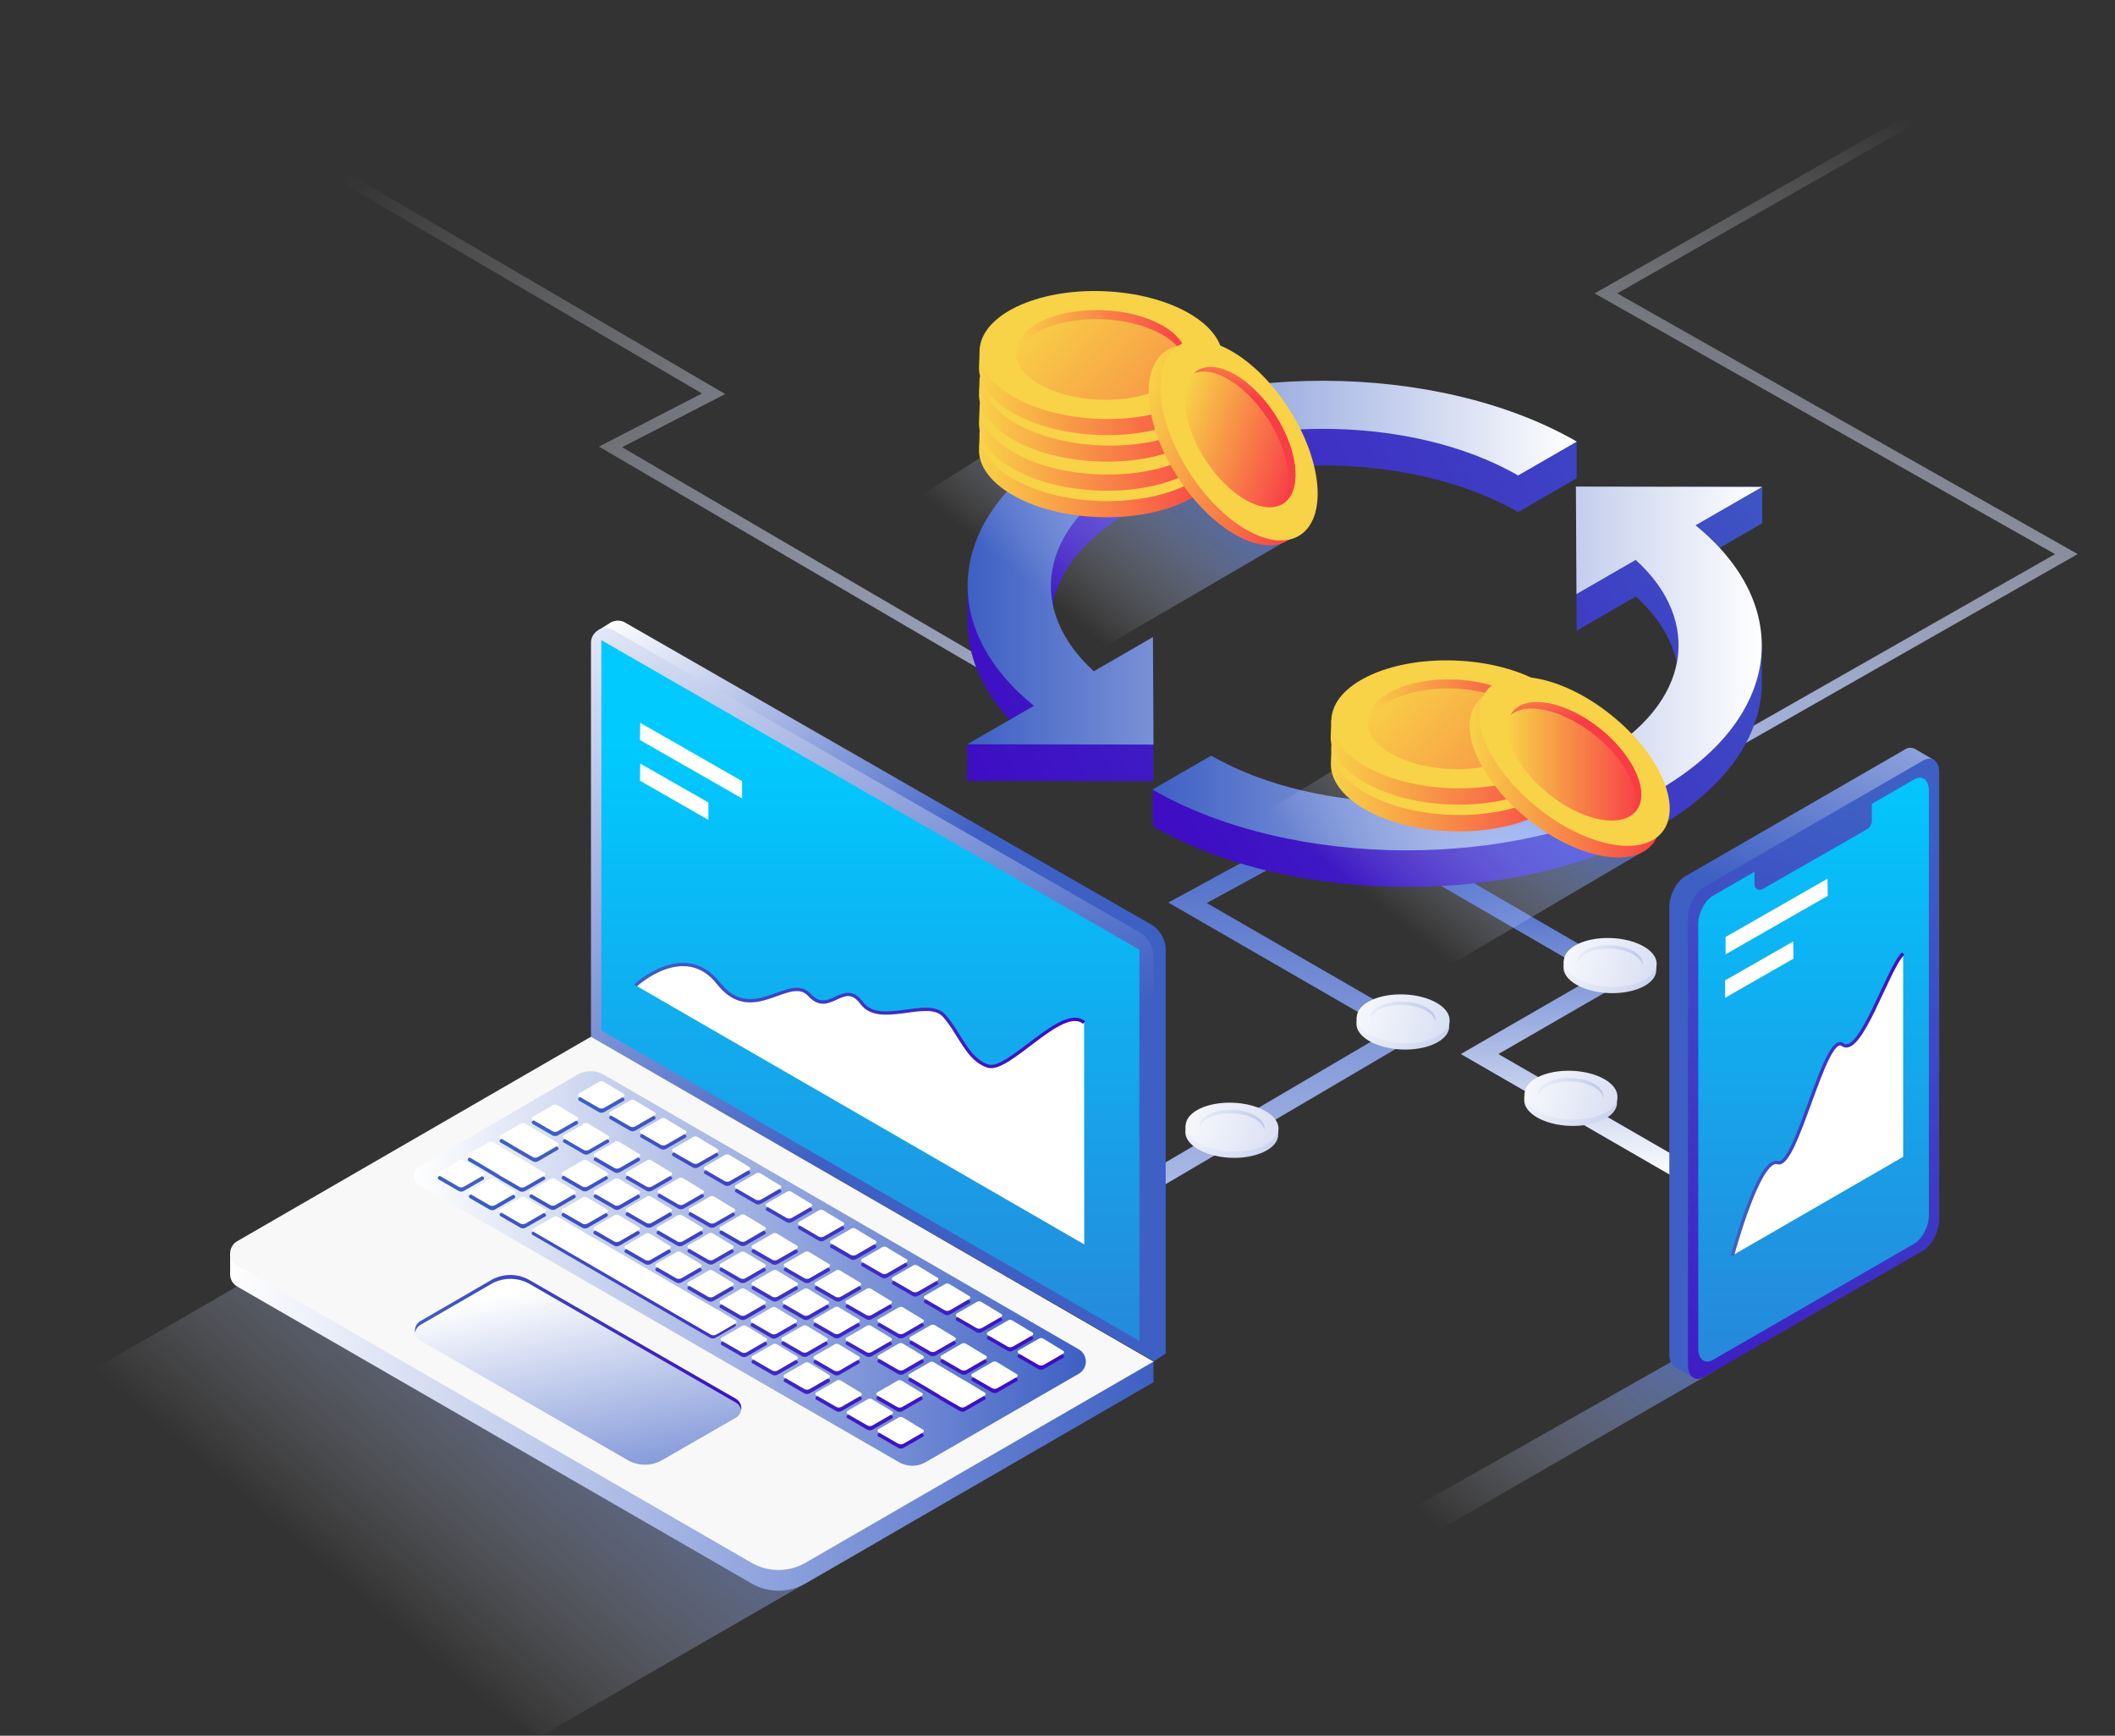 <svg xmlns="http://www.w3.org/2000/svg" xmlns:xlink="http://www.w3.org/1999/xlink" viewBox="0 0 638.07 523.64"><rect x="0" y="0" width="638.07" height="523.64" fill="#333333" stroke="none"/><defs><style>.cls-1{fill:url(#linear-gradient);}.cls-2{fill:url(#linear-gradient-2);}.cls-3{fill:url(#linear-gradient-3);}.cls-4{fill:url(#linear-gradient-4);}.cls-5{fill:url(#linear-gradient-5);}.cls-6{fill:url(#linear-gradient-6);}.cls-7{fill:url(#linear-gradient-7);}.cls-8{fill:url(#linear-gradient-8);}.cls-9{fill:url(#linear-gradient-9);}.cls-10{fill:url(#linear-gradient-10);}.cls-11{fill:url(#linear-gradient-11);}.cls-12{fill:url(#linear-gradient-12);}.cls-13{fill:url(#linear-gradient-13);}.cls-14{fill:#f8f8f9;}.cls-15{fill:url(#linear-gradient-14);}.cls-16{fill:url(#linear-gradient-15);}.cls-17{fill:url(#linear-gradient-16);}.cls-18{fill:url(#linear-gradient-17);}.cls-19{fill:url(#linear-gradient-18);}.cls-20{fill:url(#linear-gradient-19);}.cls-21{fill:url(#linear-gradient-20);}.cls-22{fill:url(#linear-gradient-21);}.cls-23{fill:url(#linear-gradient-22);}.cls-24{fill:url(#linear-gradient-23);}.cls-25{fill:url(#linear-gradient-24);}.cls-26{fill:url(#linear-gradient-25);}.cls-27{fill:url(#linear-gradient-26);}.cls-28{fill:url(#linear-gradient-27);}.cls-29{fill:url(#linear-gradient-28);}.cls-30{fill:url(#linear-gradient-29);}.cls-31{fill:url(#linear-gradient-30);}.cls-32{fill:url(#linear-gradient-31);}.cls-33{fill:url(#linear-gradient-32);}.cls-34{fill:url(#linear-gradient-33);}.cls-35{fill:url(#linear-gradient-34);}.cls-36{fill:url(#linear-gradient-35);}.cls-37{fill:url(#linear-gradient-36);}.cls-38{fill:url(#linear-gradient-37);}.cls-39{fill:url(#linear-gradient-38);}.cls-40{fill:url(#linear-gradient-39);}.cls-41{fill:url(#linear-gradient-40);}.cls-42{fill:url(#linear-gradient-41);}.cls-43{fill:url(#linear-gradient-42);}.cls-44{fill:url(#linear-gradient-43);}.cls-45{fill:url(#linear-gradient-44);}.cls-46{fill:url(#linear-gradient-45);}.cls-47{fill:url(#linear-gradient-46);}.cls-48{fill:url(#linear-gradient-47);}.cls-49{fill:url(#linear-gradient-48);}.cls-50{fill:url(#linear-gradient-49);}.cls-51{fill:url(#linear-gradient-50);}.cls-52{fill:url(#linear-gradient-51);}.cls-53{fill:url(#linear-gradient-52);}.cls-54{fill:url(#linear-gradient-53);}.cls-55{fill:url(#linear-gradient-54);}.cls-56{fill:url(#linear-gradient-55);}.cls-57{fill:url(#linear-gradient-56);}.cls-58{fill:url(#linear-gradient-57);}.cls-59{fill:url(#linear-gradient-58);}.cls-60{fill:url(#linear-gradient-59);}.cls-61{fill:url(#linear-gradient-60);}.cls-62{fill:url(#linear-gradient-61);}.cls-63{fill:url(#linear-gradient-62);}.cls-64{fill:url(#linear-gradient-63);}.cls-65{fill:url(#linear-gradient-64);}.cls-66{fill:url(#linear-gradient-65);}.cls-67{fill:url(#linear-gradient-66);}.cls-68{fill:url(#linear-gradient-67);}.cls-69{fill:url(#linear-gradient-68);}.cls-70{fill:url(#linear-gradient-69);}.cls-71{fill:url(#linear-gradient-70);}.cls-72{fill:url(#linear-gradient-71);}.cls-73{fill:url(#linear-gradient-72);}.cls-74{fill:url(#linear-gradient-73);}.cls-75{fill:url(#linear-gradient-74);}.cls-76{fill:url(#linear-gradient-75);}.cls-77{fill:url(#linear-gradient-76);}.cls-78{fill:url(#linear-gradient-77);}.cls-79{fill:url(#linear-gradient-78);}.cls-80{fill:url(#linear-gradient-79);}.cls-81{fill:url(#linear-gradient-80);}.cls-82{fill:url(#linear-gradient-81);}.cls-83{fill:#fff;}.cls-84{fill:url(#linear-gradient-82);}.cls-85{fill:url(#linear-gradient-83);}.cls-86{fill:#f8d247;}.cls-87{fill:url(#linear-gradient-84);}.cls-88{fill:url(#linear-gradient-85);}.cls-89{fill:url(#linear-gradient-86);}.cls-90{fill:url(#linear-gradient-87);}.cls-91{fill:url(#linear-gradient-88);}.cls-92{fill:url(#linear-gradient-89);}.cls-93{fill:url(#linear-gradient-90);}.cls-94{fill:url(#linear-gradient-91);}.cls-95{fill:url(#linear-gradient-92);}.cls-96{fill:url(#linear-gradient-93);}.cls-97{fill:url(#linear-gradient-94);}.cls-98{fill:url(#linear-gradient-95);}.cls-99{fill:url(#linear-gradient-96);}.cls-100{fill:url(#linear-gradient-97);}.cls-101{fill:url(#linear-gradient-98);}.cls-102{fill:url(#linear-gradient-99);}.cls-103{fill:url(#linear-gradient-100);}.cls-104{fill:url(#linear-gradient-101);}.cls-105{fill:url(#linear-gradient-102);}.cls-106{fill:url(#linear-gradient-103);}.cls-107{fill:url(#linear-gradient-104);}.cls-108{fill:url(#linear-gradient-105);}.cls-109{fill:url(#linear-gradient-106);}.cls-110{fill:url(#linear-gradient-107);}.cls-111{fill:url(#linear-gradient-108);}.cls-112{fill:url(#linear-gradient-109);}.cls-113{fill:url(#linear-gradient-110);}.cls-114{fill:url(#linear-gradient-111);}.cls-115{fill:url(#linear-gradient-112);}.cls-116{fill:url(#linear-gradient-113);}.cls-117{fill:url(#linear-gradient-114);}.cls-118{fill:url(#linear-gradient-115);}.cls-119{fill:url(#linear-gradient-116);}.cls-120{fill:url(#linear-gradient-117);}.cls-121{fill:url(#linear-gradient-118);}.cls-122{fill:url(#linear-gradient-119);}.cls-123{fill:url(#linear-gradient-120);}.cls-124{fill:url(#linear-gradient-121);}.cls-125{fill:url(#linear-gradient-122);}.cls-126{fill:url(#linear-gradient-123);}.cls-127{fill:url(#linear-gradient-124);}.cls-128{fill:url(#linear-gradient-125);}.cls-129{fill:url(#linear-gradient-126);}.cls-130{fill:url(#linear-gradient-127);}.cls-131,.cls-132{fill:none;stroke-miterlimit:10;}.cls-131{stroke:url(#linear-gradient-128);}.cls-132{stroke:url(#linear-gradient-129);}</style><linearGradient id="linear-gradient" x1="101.57" y1="58.15" x2="359.91" y2="238.84" gradientUnits="userSpaceOnUse"><stop offset="0" stop-color="#fff" stop-opacity="0"/><stop offset="1" stop-color="#a4b3e1"/></linearGradient><linearGradient id="linear-gradient-2" x1="579.98" y1="37.06" x2="524.92" y2="229.05" xlink:href="#linear-gradient"/><linearGradient id="linear-gradient-3" x1="472.12" y1="356.25" x2="472.12" y2="262.15" gradientUnits="userSpaceOnUse"><stop offset="0" stop-color="#fff"/><stop offset="1" stop-color="#3e60c4"/></linearGradient><linearGradient id="linear-gradient-4" x1="379.01" y1="454.3" x2="379.01" y2="237.11" xlink:href="#linear-gradient-3"/><linearGradient id="linear-gradient-5" x1="570.07" y1="151.53" x2="372.54" y2="276.45" gradientUnits="userSpaceOnUse"><stop offset="0" stop-color="#3e60c4"/><stop offset="1" stop-color="#3e0dc4"/></linearGradient><linearGradient id="linear-gradient-6" x1="1405.19" y1="83.63" x2="1695.28" y2="213.14" gradientTransform="matrix(-1, 0, 0, 1, 1978, 0)" xlink:href="#linear-gradient-5"/><linearGradient id="linear-gradient-7" x1="1502.3" y1="169.75" x2="1686.17" y2="169.75" gradientTransform="matrix(-1, 0, 0, 1, 1978, 0)" xlink:href="#linear-gradient-3"/><linearGradient id="linear-gradient-8" x1="1446.39" y1="201.66" x2="1630.25" y2="201.66" gradientTransform="matrix(-1, 0, 0, 1, 1978, 0)" xlink:href="#linear-gradient-3"/><linearGradient id="linear-gradient-9" x1="105.67" y1="479.04" x2="235.89" y2="326.04" gradientUnits="userSpaceOnUse"><stop offset="0" stop-color="#fff" stop-opacity="0"/><stop offset="1" stop-color="#0042ff"/></linearGradient><linearGradient id="linear-gradient-10" x1="183.68" y1="186.31" x2="254.99" y2="281.39" xlink:href="#linear-gradient-3"/><linearGradient id="linear-gradient-11" x1="69.43" y1="399.45" x2="348.02" y2="399.45" xlink:href="#linear-gradient-3"/><linearGradient id="linear-gradient-12" x1="190.72" y1="151.08" x2="279.94" y2="334.32" xlink:href="#linear-gradient-3"/><linearGradient id="linear-gradient-13" x1="262.58" y1="521.55" x2="262.58" y2="224.61" gradientUnits="userSpaceOnUse"><stop offset="0" stop-color="#3e60c4"/><stop offset="1" stop-color="#00caff"/></linearGradient><linearGradient id="linear-gradient-14" x1="169.23" y1="387.04" x2="187.63" y2="479.32" xlink:href="#linear-gradient-3"/><linearGradient id="linear-gradient-15" x1="125.2" y1="405" x2="223.66" y2="405" xlink:href="#linear-gradient-5"/><linearGradient id="linear-gradient-16" x1="124.83" y1="382.69" x2="327.6" y2="382.69" xlink:href="#linear-gradient-3"/><linearGradient id="linear-gradient-17" x1="177.99" y1="327.18" x2="269.81" y2="447" xlink:href="#linear-gradient-5"/><linearGradient id="linear-gradient-18" x1="181.19" y1="324.72" x2="273.01" y2="444.55" xlink:href="#linear-gradient-5"/><linearGradient id="linear-gradient-19" x1="184.39" y1="322.28" x2="276.21" y2="442.1" xlink:href="#linear-gradient-5"/><linearGradient id="linear-gradient-20" x1="187.78" y1="319.67" x2="279.6" y2="439.5" xlink:href="#linear-gradient-5"/><linearGradient id="linear-gradient-21" x1="191.23" y1="317.03" x2="283.05" y2="436.85" xlink:href="#linear-gradient-5"/><linearGradient id="linear-gradient-22" x1="194.44" y1="314.57" x2="286.26" y2="434.4" xlink:href="#linear-gradient-5"/><linearGradient id="linear-gradient-23" x1="197.63" y1="312.13" x2="289.45" y2="431.95" xlink:href="#linear-gradient-5"/><linearGradient id="linear-gradient-24" x1="201.03" y1="309.52" x2="292.85" y2="429.35" xlink:href="#linear-gradient-5"/><linearGradient id="linear-gradient-25" x1="204.46" y1="306.9" x2="296.27" y2="426.72" xlink:href="#linear-gradient-5"/><linearGradient id="linear-gradient-26" x1="207.66" y1="304.44" x2="299.48" y2="424.27" xlink:href="#linear-gradient-5"/><linearGradient id="linear-gradient-27" x1="210.85" y1="301.99" x2="302.67" y2="421.82" xlink:href="#linear-gradient-5"/><linearGradient id="linear-gradient-28" x1="214.25" y1="299.39" x2="306.07" y2="419.22" xlink:href="#linear-gradient-5"/><linearGradient id="linear-gradient-29" x1="217.7" y1="296.75" x2="309.52" y2="416.57" xlink:href="#linear-gradient-5"/><linearGradient id="linear-gradient-30" x1="220.91" y1="294.29" x2="312.73" y2="414.12" xlink:href="#linear-gradient-5"/><linearGradient id="linear-gradient-31" x1="224.1" y1="291.85" x2="315.92" y2="411.67" xlink:href="#linear-gradient-5"/><linearGradient id="linear-gradient-32" x1="165.78" y1="336.53" x2="257.6" y2="456.36" xlink:href="#linear-gradient-5"/><linearGradient id="linear-gradient-33" x1="168.99" y1="334.07" x2="260.81" y2="453.9" xlink:href="#linear-gradient-5"/><linearGradient id="linear-gradient-34" x1="172.18" y1="331.63" x2="264" y2="451.45" xlink:href="#linear-gradient-5"/><linearGradient id="linear-gradient-35" x1="175.58" y1="329.03" x2="267.4" y2="448.85" xlink:href="#linear-gradient-5"/><linearGradient id="linear-gradient-36" x1="179.03" y1="326.38" x2="270.85" y2="446.2" xlink:href="#linear-gradient-5"/><linearGradient id="linear-gradient-37" x1="182.24" y1="323.92" x2="274.06" y2="443.75" xlink:href="#linear-gradient-5"/><linearGradient id="linear-gradient-38" x1="185.43" y1="321.48" x2="277.25" y2="441.3" xlink:href="#linear-gradient-5"/><linearGradient id="linear-gradient-39" x1="188.83" y1="318.88" x2="280.64" y2="438.7" xlink:href="#linear-gradient-5"/><linearGradient id="linear-gradient-40" x1="192.25" y1="316.25" x2="284.07" y2="436.07" xlink:href="#linear-gradient-5"/><linearGradient id="linear-gradient-41" x1="195.46" y1="313.79" x2="287.28" y2="433.62" xlink:href="#linear-gradient-5"/><linearGradient id="linear-gradient-42" x1="198.65" y1="311.35" x2="290.47" y2="431.17" xlink:href="#linear-gradient-5"/><linearGradient id="linear-gradient-43" x1="202.05" y1="308.74" x2="293.86" y2="428.57" xlink:href="#linear-gradient-5"/><linearGradient id="linear-gradient-44" x1="205.5" y1="306.1" x2="297.32" y2="425.92" xlink:href="#linear-gradient-5"/><linearGradient id="linear-gradient-45" x1="208.7" y1="303.64" x2="300.52" y2="423.47" xlink:href="#linear-gradient-5"/><linearGradient id="linear-gradient-46" x1="211.9" y1="301.2" x2="303.72" y2="421.02" xlink:href="#linear-gradient-5"/><linearGradient id="linear-gradient-47" x1="157.65" y1="342.76" x2="249.47" y2="462.59" xlink:href="#linear-gradient-5"/><linearGradient id="linear-gradient-48" x1="163.39" y1="338.36" x2="255.21" y2="458.19" xlink:href="#linear-gradient-5"/><linearGradient id="linear-gradient-49" x1="166.79" y1="335.76" x2="258.61" y2="455.59" xlink:href="#linear-gradient-5"/><linearGradient id="linear-gradient-50" x1="170.24" y1="333.12" x2="262.06" y2="452.94" xlink:href="#linear-gradient-5"/><linearGradient id="linear-gradient-51" x1="173.45" y1="330.66" x2="265.27" y2="450.48" xlink:href="#linear-gradient-5"/><linearGradient id="linear-gradient-52" x1="176.64" y1="328.21" x2="268.46" y2="448.04" xlink:href="#linear-gradient-5"/><linearGradient id="linear-gradient-53" x1="180.04" y1="325.61" x2="271.85" y2="445.44" xlink:href="#linear-gradient-5"/><linearGradient id="linear-gradient-54" x1="183.46" y1="322.98" x2="275.28" y2="442.81" xlink:href="#linear-gradient-5"/><linearGradient id="linear-gradient-55" x1="186.67" y1="320.53" x2="278.49" y2="440.35" xlink:href="#linear-gradient-5"/><linearGradient id="linear-gradient-56" x1="189.86" y1="318.08" x2="281.68" y2="437.91" xlink:href="#linear-gradient-5"/><linearGradient id="linear-gradient-57" x1="193.26" y1="315.48" x2="285.08" y2="435.3" xlink:href="#linear-gradient-5"/><linearGradient id="linear-gradient-58" x1="196.71" y1="312.83" x2="288.53" y2="432.66" xlink:href="#linear-gradient-5"/><linearGradient id="linear-gradient-59" x1="154.59" y1="345.11" x2="246.41" y2="464.93" xlink:href="#linear-gradient-5"/><linearGradient id="linear-gradient-60" x1="157.99" y1="342.51" x2="249.81" y2="462.33" xlink:href="#linear-gradient-5"/><linearGradient id="linear-gradient-61" x1="161.44" y1="339.86" x2="253.26" y2="459.69" xlink:href="#linear-gradient-5"/><linearGradient id="linear-gradient-62" x1="164.64" y1="337.4" x2="256.46" y2="457.23" xlink:href="#linear-gradient-5"/><linearGradient id="linear-gradient-63" x1="167.84" y1="334.96" x2="259.66" y2="454.78" xlink:href="#linear-gradient-5"/><linearGradient id="linear-gradient-64" x1="171.23" y1="332.35" x2="263.05" y2="452.18" xlink:href="#linear-gradient-5"/><linearGradient id="linear-gradient-65" x1="174.66" y1="329.73" x2="266.48" y2="449.56" xlink:href="#linear-gradient-5"/><linearGradient id="linear-gradient-66" x1="177.87" y1="327.27" x2="269.68" y2="447.1" xlink:href="#linear-gradient-5"/><linearGradient id="linear-gradient-67" x1="181.06" y1="324.83" x2="272.88" y2="444.65" xlink:href="#linear-gradient-5"/><linearGradient id="linear-gradient-68" x1="184.45" y1="322.22" x2="276.27" y2="442.05" xlink:href="#linear-gradient-5"/><linearGradient id="linear-gradient-69" x1="191.11" y1="317.12" x2="282.93" y2="436.95" xlink:href="#linear-gradient-5"/><linearGradient id="linear-gradient-70" x1="139.83" y1="356.42" x2="231.65" y2="476.24" xlink:href="#linear-gradient-5"/><linearGradient id="linear-gradient-71" x1="143.04" y1="353.96" x2="234.86" y2="473.78" xlink:href="#linear-gradient-5"/><linearGradient id="linear-gradient-72" x1="146.23" y1="351.51" x2="238.05" y2="471.34" xlink:href="#linear-gradient-5"/><linearGradient id="linear-gradient-73" x1="169.51" y1="333.68" x2="261.33" y2="453.5" xlink:href="#linear-gradient-5"/><linearGradient id="linear-gradient-74" x1="172.7" y1="331.23" x2="264.52" y2="451.06" xlink:href="#linear-gradient-5"/><linearGradient id="linear-gradient-75" x1="176.1" y1="328.63" x2="267.91" y2="448.45" xlink:href="#linear-gradient-5"/><linearGradient id="linear-gradient-76" x1="179.55" y1="325.98" x2="271.37" y2="445.81" xlink:href="#linear-gradient-5"/><linearGradient id="linear-gradient-77" x1="182.75" y1="323.53" x2="274.57" y2="443.35" xlink:href="#linear-gradient-5"/><linearGradient id="linear-gradient-78" x1="185.95" y1="321.08" x2="277.77" y2="440.91" xlink:href="#linear-gradient-5"/><linearGradient id="linear-gradient-79" x1="157.97" y1="342.52" x2="249.78" y2="462.35" xlink:href="#linear-gradient-5"/><linearGradient id="linear-gradient-80" x1="201.51" y1="309.15" x2="293.33" y2="428.98" xlink:href="#linear-gradient-5"/><linearGradient id="linear-gradient-81" x1="149.8" y1="348.78" x2="241.61" y2="468.61" xlink:href="#linear-gradient-5"/><linearGradient id="linear-gradient-82" x1="416.18" y1="273.32" x2="481.72" y2="193.83" xlink:href="#linear-gradient-9"/><linearGradient id="linear-gradient-83" x1="401.41" y1="231.42" x2="474.95" y2="231.42" gradientUnits="userSpaceOnUse"><stop offset="0" stop-color="#f8d247"/><stop offset="1" stop-color="#f83d47"/></linearGradient><linearGradient id="linear-gradient-84" x1="420.53" y1="209.85" x2="508.04" y2="292.2" xlink:href="#linear-gradient-83"/><linearGradient id="linear-gradient-85" x1="412.56" y1="220.95" x2="464" y2="220.95" xlink:href="#linear-gradient-83"/><linearGradient id="linear-gradient-86" x1="401.41" y1="223.38" x2="474.95" y2="223.38" xlink:href="#linear-gradient-83"/><linearGradient id="linear-gradient-87" x1="420.53" y1="201.81" x2="508.04" y2="284.17" xlink:href="#linear-gradient-83"/><linearGradient id="linear-gradient-88" x1="412.56" y1="212.92" x2="464" y2="212.92" xlink:href="#linear-gradient-83"/><linearGradient id="linear-gradient-89" x1="443.35" y1="233.18" x2="500.89" y2="233.18" gradientTransform="translate(357.51 -280.76) rotate(51.14)" xlink:href="#linear-gradient-83"/><linearGradient id="linear-gradient-90" x1="454.78" y1="229.66" x2="495.13" y2="229.66" gradientTransform="translate(355.83 -284.28) rotate(51.14)" xlink:href="#linear-gradient-83"/><linearGradient id="linear-gradient-91" x1="468.39" y1="196.66" x2="473.31" y2="217.94" xlink:href="#linear-gradient-83"/><linearGradient id="linear-gradient-92" x1="312.19" y1="177.46" x2="375.36" y2="100.84" xlink:href="#linear-gradient-9"/><linearGradient id="linear-gradient-93" x1="295.31" y1="136.75" x2="368.85" y2="136.75" xlink:href="#linear-gradient-83"/><linearGradient id="linear-gradient-94" x1="314.43" y1="115.18" x2="401.94" y2="197.53" gradientTransform="translate(451.3 -205.08) rotate(87.81)" xlink:href="#linear-gradient-83"/><linearGradient id="linear-gradient-95" x1="306.46" y1="126.28" x2="357.9" y2="126.28" xlink:href="#linear-gradient-83"/><linearGradient id="linear-gradient-96" x1="295.31" y1="128.72" x2="368.85" y2="128.72" xlink:href="#linear-gradient-83"/><linearGradient id="linear-gradient-97" x1="314.43" y1="107.14" x2="401.94" y2="189.5" gradientTransform="translate(443.27 -212.81) rotate(87.81)" xlink:href="#linear-gradient-83"/><linearGradient id="linear-gradient-98" x1="306.46" y1="118.25" x2="357.9" y2="118.25" xlink:href="#linear-gradient-83"/><linearGradient id="linear-gradient-99" x1="295.31" y1="120.01" x2="368.85" y2="120.01" xlink:href="#linear-gradient-83"/><linearGradient id="linear-gradient-100" x1="314.43" y1="98.43" x2="401.94" y2="180.79" gradientTransform="translate(434.56 -221.19) rotate(87.81)" xlink:href="#linear-gradient-83"/><linearGradient id="linear-gradient-101" x1="306.46" y1="109.54" x2="357.9" y2="109.54" xlink:href="#linear-gradient-83"/><linearGradient id="linear-gradient-102" x1="295.31" y1="111.97" x2="368.85" y2="111.97" xlink:href="#linear-gradient-83"/><linearGradient id="linear-gradient-103" x1="314.43" y1="90.4" x2="401.94" y2="172.75" xlink:href="#linear-gradient-83"/><linearGradient id="linear-gradient-104" x1="306.46" y1="101.5" x2="357.9" y2="101.5" xlink:href="#linear-gradient-83"/><linearGradient id="linear-gradient-105" x1="-207.32" y1="554.47" x2="-149.78" y2="554.47" gradientTransform="translate(713.76 -336.15) rotate(18.28)" xlink:href="#linear-gradient-83"/><linearGradient id="linear-gradient-106" x1="-195.89" y1="550.96" x2="-155.54" y2="550.96" gradientTransform="translate(713.76 -336.15) rotate(18.28)" xlink:href="#linear-gradient-83"/><linearGradient id="linear-gradient-107" x1="-182.28" y1="517.95" x2="-177.36" y2="539.24" gradientTransform="translate(713.76 -336.15) rotate(18.28)" xlink:href="#linear-gradient-83"/><linearGradient id="linear-gradient-108" x1="399.04" y1="302.29" x2="534.53" y2="341" xlink:href="#linear-gradient-3"/><linearGradient id="linear-gradient-109" x1="401.89" y1="300.59" x2="580.26" y2="356.85" gradientTransform="translate(714.26 -127.37) rotate(87.81)" xlink:href="#linear-gradient-3"/><linearGradient id="linear-gradient-110" x1="401.89" y1="300.59" x2="580.26" y2="356.85" gradientTransform="translate(714.26 -127.37) rotate(87.81)" xlink:href="#linear-gradient-3"/><linearGradient id="linear-gradient-111" x1="404.64" y1="300.16" x2="485.23" y2="325.4" xlink:href="#linear-gradient-3"/><linearGradient id="linear-gradient-112" x1="347.43" y1="334.96" x2="482.93" y2="373.67" xlink:href="#linear-gradient-3"/><linearGradient id="linear-gradient-113" x1="350.29" y1="333.26" x2="528.65" y2="389.52" gradientTransform="translate(697.27 -44.37) rotate(87.81)" xlink:href="#linear-gradient-3"/><linearGradient id="linear-gradient-114" x1="350.29" y1="333.26" x2="528.65" y2="389.52" gradientTransform="translate(697.27 -44.37) rotate(87.81)" xlink:href="#linear-gradient-3"/><linearGradient id="linear-gradient-115" x1="353.03" y1="332.84" x2="433.62" y2="358.07" xlink:href="#linear-gradient-3"/><linearGradient id="linear-gradient-116" x1="449.66" y1="325.33" x2="585.15" y2="364.04" xlink:href="#linear-gradient-3"/><linearGradient id="linear-gradient-117" x1="452.51" y1="323.63" x2="630.88" y2="379.89" gradientTransform="translate(785.97 -155.79) rotate(87.81)" xlink:href="#linear-gradient-3"/><linearGradient id="linear-gradient-118" x1="452.51" y1="323.63" x2="630.88" y2="379.89" gradientTransform="translate(785.97 -155.79) rotate(87.81)" xlink:href="#linear-gradient-3"/><linearGradient id="linear-gradient-119" x1="455.26" y1="323.21" x2="535.85" y2="348.44" xlink:href="#linear-gradient-3"/><linearGradient id="linear-gradient-120" x1="461.51" y1="285.27" x2="597" y2="323.99" xlink:href="#linear-gradient-3"/><linearGradient id="linear-gradient-121" x1="464.36" y1="283.57" x2="642.73" y2="339.83" gradientTransform="translate(757.34 -206.16) rotate(87.81)" xlink:href="#linear-gradient-3"/><linearGradient id="linear-gradient-122" x1="464.36" y1="283.57" x2="642.73" y2="339.83" gradientTransform="translate(757.34 -206.16) rotate(87.81)" xlink:href="#linear-gradient-3"/><linearGradient id="linear-gradient-123" x1="467.1" y1="283.15" x2="547.7" y2="308.38" xlink:href="#linear-gradient-3"/><linearGradient id="linear-gradient-124" x1="439.61" y1="465.56" x2="541.54" y2="345.78" xlink:href="#linear-gradient-9"/><linearGradient id="linear-gradient-125" x1="614.97" y1="147.14" x2="557.2" y2="282.43" xlink:href="#linear-gradient-3"/><linearGradient id="linear-gradient-126" x1="576.31" y1="247.57" x2="494.68" y2="457.06" xlink:href="#linear-gradient-5"/><linearGradient id="linear-gradient-127" x1="547.13" y1="521.55" x2="547.13" y2="224.61" xlink:href="#linear-gradient-13"/><linearGradient id="linear-gradient-128" x1="28.29" y1="1038.02" x2="106.56" y2="1092.77" gradientTransform="matrix(0.87, 0.5, 0, 1.15, 200.99, -961.32)" xlink:href="#linear-gradient-5"/><linearGradient id="linear-gradient-129" x1="362.17" y1="-50.97" x2="422.22" y2="-50.97" gradientTransform="matrix(0.87, -0.5, 0, 1.15, 208.63, 588.06)" xlink:href="#linear-gradient-5"/></defs><g id="Layer_2" data-name="Layer 2"><g id="Layer_1-2" data-name="Layer 1"><polygon class="cls-1" points="335.83 225.44 180.69 134.73 211.78 118.7 79.41 41.23 81.11 38.32 218.78 118.88 187.68 134.92 337.54 222.53 335.83 225.44"/><polygon class="cls-2" points="485.34 247.7 483.67 244.76 619.98 167.17 481.09 88.52 636.4 0 638.07 2.93 487.92 88.51 626.81 167.16 485.34 247.7"/><polygon class="cls-3" points="506.98 356.25 440.71 317.99 481.56 294.4 434.42 267.06 437.27 262.15 492.89 294.42 452.05 317.99 509.82 351.34 506.98 356.25"/><polygon class="cls-4" points="330.29 369.8 327.42 364.91 419.34 310.89 352.48 272.29 401.56 245.53 404.27 250.51 364.07 272.43 430.61 310.85 330.29 369.8"/><path class="cls-5" d="M358.23,238.19v5l7.23-4.18c32.34,18.68,84.81,18.77,117,.22,27.75-16,31.4-40.79,11.06-59.28l-17.86,10.32-.18-32.44,31.37.06v-11h24.81v11H516.15l15.46,0-20.09,11.59c9.23,7.5,15.25,15.91,18.09,24.59h1.9v13h0c-.55,15.43-10.94,30.73-31.23,42.45-41.92,24.2-110.32,24.07-152.5-.28V238.19Z"/><path class="cls-6" d="M311.92,224c-13.64-11.08-20.28-24.15-20-37.14v-11.7h2.18c4.08-11.44,13.76-22.31,29.06-31.15,35.7-20.61,90.62-23.56,132.18-8.94v-1.84h20.31v11.06L458,154.5c-32.35-18.67-84.81-18.76-117-.21-27.75,16-31.4,40.79-11.07,59.27l17.87-10.31.17,32.43-56.17-.1V224.52Z"/><path class="cls-7" d="M323.2,132.94c-37.55,21.68-41.26,55.64-11.28,80l-20.09,11.59,56.17.1-.17-32.43L330,202.51C309.63,184,313.28,159.26,341,143.23c32.14-18.55,84.6-18.46,117,.21l17.71-10.22C433.52,108.87,365.11,108.74,323.2,132.94Z"/><path class="cls-8" d="M511.52,158.48l20.09-11.59-56.18-.1.18,32.43,17.86-10.31c20.34,18.48,16.69,43.24-11.06,59.27-32.14,18.55-84.61,18.46-117-.21l-17.72,10.22c42.18,24.35,110.58,24.48,152.5.28C537.79,216.79,541.49,182.83,511.52,158.48Z"/><polygon class="cls-9" points="266.14 464.33 163.39 523.63 0 429.36 103.12 369.86 266.14 464.33"/><path class="cls-10" d="M347.15,278.84l-158.53-91a4.4,4.4,0,0,0-4.33-.06h0l0,0c-.13.07-.25.15-.37.23l-3.54,2.2,1.58,2.09V310.6l160,92.15,6.1,8,3.61-2.43V286.57A8.92,8.92,0,0,0,347.15,278.84Z"/><path class="cls-11" d="M334.46,409.18,178.29,319,74.84,378.8l-5.41-.63v6.24a4.27,4.27,0,0,0,2.16,3.73L226.71,477.7a16.31,16.31,0,0,0,16.3,0L348,417v-6.24Z"/><path class="cls-12" d="M178.29,194V312.87L348,410.6V288.83a8.89,8.89,0,0,0-4.48-7.72L185,190.1A4.47,4.47,0,0,0,178.29,194Z"/><polygon class="cls-13" points="181.42 193.13 181.42 310.85 343.75 404.54 343.75 286.52 181.42 193.13"/><path class="cls-14" d="M340,406.16,178.29,312.77,71.59,374.44a4.3,4.3,0,0,0,0,7.46l155.12,89.56a16.31,16.31,0,0,0,16.3,0l105-60.69Z"/><path class="cls-15" d="M222,422l-62.2-35.79a11.67,11.67,0,0,0-11.67,0l-21.26,12.31a3.42,3.42,0,0,0-1.43,4.31,3.34,3.34,0,0,0,1.43,1.65l62.48,36a10.45,10.45,0,0,0,10.43,0L222,427.7a3.24,3.24,0,0,0,1.37-1.55A3.3,3.3,0,0,0,222,422Z"/><path class="cls-16" d="M126.89,399.68l21.26-12.3a11.67,11.67,0,0,1,11.67,0L222,423.14a3.2,3.2,0,0,1,1.58,2.26A3.26,3.26,0,0,0,222,422l-62.2-35.79a11.67,11.67,0,0,0-11.67,0l-21.26,12.31a3.37,3.37,0,0,0-1.64,3.55A3.35,3.35,0,0,1,126.89,399.68Z"/><path class="cls-17" d="M325.47,407.08,182.21,324.26a8.09,8.09,0,0,0-8.1,0l-47.74,27.8a3.12,3.12,0,0,0,0,5.39l144.8,83.65a8.1,8.1,0,0,0,8.11,0l46.18-26.66A4.26,4.26,0,0,0,325.47,407.08Z"/><path class="cls-18" d="M180.8,327.61l-6.11,3.53a.53.53,0,0,0,0,.91l5.92,3.42a1.69,1.69,0,0,0,1.71,0l5.85-3.37a.47.47,0,0,0,0-.81l-6.06-3.66A1.3,1.3,0,0,0,180.8,327.61Z"/><path class="cls-19" d="M190.17,333.2l-6.11,3.53a.53.53,0,0,0,0,.91l5.93,3.42a1.67,1.67,0,0,0,1.7,0l5.85-3.37a.47.47,0,0,0,0-.81l-6.06-3.66A1.3,1.3,0,0,0,190.17,333.2Z"/><path class="cls-20" d="M199.47,338.72l-6.11,3.53a.53.53,0,0,0,0,.91l5.92,3.42a1.69,1.69,0,0,0,1.71,0l5.85-3.38a.47.47,0,0,0,0-.81l-6.06-3.66A1.3,1.3,0,0,0,199.47,338.72Z"/><path class="cls-21" d="M209.15,344.31,203,347.84a.53.53,0,0,0,0,.92l5.93,3.41a1.67,1.67,0,0,0,1.7,0l5.85-3.37a.47.47,0,0,0,0-.81l-6.05-3.66A1.3,1.3,0,0,0,209.15,344.31Z"/><path class="cls-22" d="M218.74,349.69l-6.11,3.53a.53.53,0,0,0,0,.91l5.93,3.42a1.67,1.67,0,0,0,1.7,0l5.85-3.38a.47.47,0,0,0,0-.81l-6.06-3.66A1.32,1.32,0,0,0,218.74,349.69Z"/><path class="cls-23" d="M228.12,355.28,222,358.81a.52.52,0,0,0,0,.91l5.92,3.42a1.67,1.67,0,0,0,1.7,0l5.85-3.37a.48.48,0,0,0,0-.82l-6.05-3.65A1.3,1.3,0,0,0,228.12,355.28Z"/><path class="cls-24" d="M237.41,360.8l-6.11,3.53a.53.53,0,0,0,0,.91l5.92,3.42a1.69,1.69,0,0,0,1.71,0l5.85-3.38a.47.47,0,0,0,0-.81l-6.06-3.66A1.3,1.3,0,0,0,237.41,360.8Z"/><path class="cls-25" d="M247.09,366.39,241,369.92a.53.53,0,0,0,0,.91l5.92,3.42a1.69,1.69,0,0,0,1.71,0l5.85-3.37a.47.47,0,0,0,0-.81l-6.05-3.66A1.3,1.3,0,0,0,247.09,366.39Z"/><path class="cls-26" d="M256.79,372l-6.11,3.53a.53.53,0,0,0,0,.92l5.92,3.41a1.69,1.69,0,0,0,1.71,0l5.85-3.37a.47.47,0,0,0,0-.81L258.11,372A1.3,1.3,0,0,0,256.79,372Z"/><path class="cls-27" d="M266.16,377.54l-6.11,3.53a.53.53,0,0,0,0,.92l5.92,3.42a1.74,1.74,0,0,0,1.71,0l5.85-3.38a.47.47,0,0,0,0-.81l-6.06-3.66A1.3,1.3,0,0,0,266.16,377.54Z"/><path class="cls-28" d="M275.46,383.06l-6.11,3.53a.52.52,0,0,0,0,.91l5.92,3.42a1.67,1.67,0,0,0,1.7,0l5.85-3.37a.48.48,0,0,0,0-.82l-6.05-3.65A1.3,1.3,0,0,0,275.46,383.06Z"/><path class="cls-29" d="M285.13,388.66,279,392.18a.53.53,0,0,0,0,.92l5.92,3.42a1.74,1.74,0,0,0,1.71,0l5.85-3.38a.47.47,0,0,0,0-.81l-6.06-3.66A1.28,1.28,0,0,0,285.13,388.66Z"/><path class="cls-30" d="M294.73,394l-6.11,3.53a.53.53,0,0,0,0,.91l5.92,3.42a1.69,1.69,0,0,0,1.71,0l5.85-3.37a.47.47,0,0,0,0-.81l-6.06-3.66A1.3,1.3,0,0,0,294.73,394Z"/><path class="cls-31" d="M304.1,399.62,298,403.15a.53.53,0,0,0,0,.92l5.92,3.41a1.69,1.69,0,0,0,1.71,0l5.85-3.37a.47.47,0,0,0,0-.81l-6.06-3.66A1.3,1.3,0,0,0,304.1,399.62Z"/><path class="cls-32" d="M313.4,405.14l-6.11,3.53a.53.53,0,0,0,0,.91l5.92,3.42a1.69,1.69,0,0,0,1.71,0l5.85-3.38a.47.47,0,0,0,0-.81l-6-3.66A1.32,1.32,0,0,0,313.4,405.14Z"/><path class="cls-33" d="M166.82,334.65l-6.11,3.53a.53.53,0,0,0,0,.91l5.92,3.42a1.74,1.74,0,0,0,1.71,0l5.85-3.38a.47.47,0,0,0,0-.81l-6.06-3.66A1.3,1.3,0,0,0,166.82,334.65Z"/><path class="cls-34" d="M176.2,340.24l-6.11,3.53a.52.52,0,0,0,0,.91L176,348.1a1.72,1.72,0,0,0,1.7,0l5.85-3.38a.47.47,0,0,0,0-.81l-6-3.66A1.3,1.3,0,0,0,176.2,340.24Z"/><path class="cls-35" d="M185.49,345.76l-6.11,3.53a.53.53,0,0,0,0,.91l5.92,3.42a1.74,1.74,0,0,0,1.71,0l5.85-3.38a.47.47,0,0,0,0-.81l-6.06-3.66A1.3,1.3,0,0,0,185.49,345.76Z"/><path class="cls-36" d="M195.17,351.35l-6.11,3.53a.52.52,0,0,0,0,.91l5.92,3.42a1.69,1.69,0,0,0,1.71,0l5.85-3.38a.47.47,0,0,0,0-.81l-6-3.66A1.3,1.3,0,0,0,195.17,351.35Z"/><path class="cls-37" d="M204.77,356.73l-6.11,3.53a.52.52,0,0,0,0,.91l5.92,3.42a1.72,1.72,0,0,0,1.7,0l5.85-3.38a.47.47,0,0,0,0-.81l-6-3.66A1.3,1.3,0,0,0,204.77,356.73Z"/><path class="cls-38" d="M214.14,362.32,208,365.85a.53.53,0,0,0,0,.91l5.92,3.42a1.74,1.74,0,0,0,1.71,0l5.85-3.38a.47.47,0,0,0,0-.81l-6-3.66A1.3,1.3,0,0,0,214.14,362.32Z"/><path class="cls-39" d="M223.44,367.84l-6.12,3.52a.53.53,0,0,0,0,.92l5.93,3.42a1.72,1.72,0,0,0,1.7,0l5.85-3.38a.47.47,0,0,0,0-.81l-6.05-3.66A1.28,1.28,0,0,0,223.44,367.84Z"/><path class="cls-40" d="M233.11,373.43,227,377a.53.53,0,0,0,0,.91l5.92,3.42a1.74,1.74,0,0,0,1.71,0l5.85-3.38a.47.47,0,0,0,0-.81l-6.06-3.66A1.3,1.3,0,0,0,233.11,373.43Z"/><path class="cls-41" d="M242.81,379l-6.11,3.53a.53.53,0,0,0,0,.91l5.92,3.42a1.69,1.69,0,0,0,1.71,0l5.85-3.38a.47.47,0,0,0,0-.81L244.13,379A1.3,1.3,0,0,0,242.81,379Z"/><path class="cls-42" d="M252.18,384.58l-6.11,3.53a.53.53,0,0,0,0,.91l5.92,3.42a1.69,1.69,0,0,0,1.71,0l5.85-3.38a.47.47,0,0,0,0-.81l-6.06-3.66A1.3,1.3,0,0,0,252.18,384.58Z"/><path class="cls-43" d="M261.48,390.1l-6.11,3.53a.53.53,0,0,0,0,.91l5.92,3.42a1.74,1.74,0,0,0,1.71,0l5.85-3.38a.47.47,0,0,0,0-.81l-6.05-3.66A1.3,1.3,0,0,0,261.48,390.1Z"/><path class="cls-44" d="M271.15,395.69,265,399.22a.53.53,0,0,0,0,.91l5.92,3.42a1.69,1.69,0,0,0,1.71,0l5.85-3.38a.47.47,0,0,0,0-.81l-6.06-3.65A1.3,1.3,0,0,0,271.15,395.69Z"/><path class="cls-45" d="M280.75,401.07l-6.11,3.53a.53.53,0,0,0,0,.91l5.92,3.42a1.69,1.69,0,0,0,1.71,0l5.85-3.38a.47.47,0,0,0,0-.81l-6.06-3.66A1.3,1.3,0,0,0,280.75,401.07Z"/><path class="cls-46" d="M290.12,406.66,284,410.19a.53.53,0,0,0,0,.91l5.92,3.42a1.69,1.69,0,0,0,1.71,0l5.85-3.38a.47.47,0,0,0,0-.81l-6.06-3.66A1.3,1.3,0,0,0,290.12,406.66Z"/><path class="cls-47" d="M299.42,412.18l-6.11,3.53a.53.53,0,0,0,0,.91l5.92,3.42a1.74,1.74,0,0,0,1.71,0l5.85-3.38a.47.47,0,0,0,0-.81l-6.06-3.66A1.3,1.3,0,0,0,299.42,412.18Z"/><path class="cls-48" d="M168.3,346.11l-6.05-3.66c-.07,0-.15,0-.22-.06l-3.56-2.15a1.28,1.28,0,0,0-1.32,0L151,343.75a.53.53,0,0,0,0,.92l3.75,2.16s0,0,0,.05l5.92,3.42a1.67,1.67,0,0,0,1.7,0l5.85-3.38A.47.47,0,0,0,168.3,346.11Z"/><path class="cls-49" d="M175.82,351.33l-6.11,3.53a.53.53,0,0,0,0,.92l5.92,3.41a1.67,1.67,0,0,0,1.7,0l5.85-3.37a.47.47,0,0,0,0-.81l-6.05-3.66A1.3,1.3,0,0,0,175.82,351.33Z"/><path class="cls-50" d="M185.49,356.93l-6.11,3.53a.53.53,0,0,0,0,.91l5.92,3.42a1.74,1.74,0,0,0,1.71,0l5.85-3.38a.47.47,0,0,0,0-.81l-6.06-3.66A1.3,1.3,0,0,0,185.49,356.93Z"/><path class="cls-51" d="M195.09,362.31,189,365.83a.53.53,0,0,0,0,.92l5.92,3.42a1.74,1.74,0,0,0,1.71,0l5.85-3.38a.47.47,0,0,0,0-.81l-6.06-3.66A1.28,1.28,0,0,0,195.09,362.31Z"/><path class="cls-52" d="M204.46,367.9l-6.11,3.52a.53.53,0,0,0,0,.92l5.92,3.42a1.74,1.74,0,0,0,1.71,0l5.85-3.38a.47.47,0,0,0,0-.81l-6.06-3.66A1.28,1.28,0,0,0,204.46,367.9Z"/><path class="cls-53" d="M213.76,373.41l-6.11,3.53a.53.53,0,0,0,0,.91l5.92,3.42a1.69,1.69,0,0,0,1.71,0l5.85-3.37a.47.47,0,0,0,0-.81l-6-3.66A1.3,1.3,0,0,0,213.76,373.41Z"/><path class="cls-54" d="M223.43,379l-6.11,3.52a.53.53,0,0,0,0,.92l5.92,3.42a1.74,1.74,0,0,0,1.71,0l5.85-3.38a.47.47,0,0,0,0-.81L224.75,379A1.3,1.3,0,0,0,223.43,379Z"/><path class="cls-55" d="M233.13,384.57,227,388.1a.53.53,0,0,0,0,.91l5.92,3.42a1.74,1.74,0,0,0,1.71,0l5.85-3.38a.47.47,0,0,0,0-.81l-6.06-3.66A1.3,1.3,0,0,0,233.13,384.57Z"/><path class="cls-56" d="M242.51,390.16l-6.12,3.53a.53.53,0,0,0,0,.91l5.93,3.42a1.72,1.72,0,0,0,1.7,0l5.85-3.38a.47.47,0,0,0,0-.81l-6-3.66A1.3,1.3,0,0,0,242.51,390.16Z"/><path class="cls-57" d="M251.8,395.68l-6.11,3.52a.53.53,0,0,0,0,.92l5.92,3.42a1.74,1.74,0,0,0,1.71,0l5.85-3.38a.47.47,0,0,0,0-.81l-6.06-3.66A1.28,1.28,0,0,0,251.8,395.68Z"/><path class="cls-58" d="M261.48,401.27l-6.11,3.53a.52.52,0,0,0,0,.91l5.92,3.42a1.72,1.72,0,0,0,1.7,0l5.85-3.38a.47.47,0,0,0,0-.81l-6.05-3.66A1.3,1.3,0,0,0,261.48,401.27Z"/><path class="cls-59" d="M271.08,406.65,265,410.17a.53.53,0,0,0,0,.92l5.93,3.42a1.72,1.72,0,0,0,1.7,0l5.85-3.38a.47.47,0,0,0,0-.81l-6.05-3.66A1.3,1.3,0,0,0,271.08,406.65Z"/><path class="cls-60" d="M166.13,356.92,160,360.45a.53.53,0,0,0,0,.92l5.92,3.42a1.74,1.74,0,0,0,1.71,0l5.85-3.38a.47.47,0,0,0,0-.81l-6.06-3.66A1.3,1.3,0,0,0,166.13,356.92Z"/><path class="cls-61" d="M175.8,362.52l-6.11,3.53a.53.53,0,0,0,0,.91l5.92,3.42a1.74,1.74,0,0,0,1.71,0l5.85-3.38a.47.47,0,0,0,0-.81l-6.06-3.66A1.3,1.3,0,0,0,175.8,362.52Z"/><path class="cls-62" d="M185.4,367.9l-6.11,3.52a.53.53,0,0,0,0,.92l5.92,3.42a1.74,1.74,0,0,0,1.71,0l5.85-3.38a.47.47,0,0,0,0-.81l-6.06-3.66A1.28,1.28,0,0,0,185.4,367.9Z"/><path class="cls-63" d="M194.78,373.49,188.66,377a.53.53,0,0,0,0,.92l5.93,3.42a1.72,1.72,0,0,0,1.7,0l5.85-3.38a.47.47,0,0,0,0-.81l-6.05-3.66A1.3,1.3,0,0,0,194.78,373.49Z"/><path class="cls-64" d="M204.07,379,198,382.53a.53.53,0,0,0,0,.92l5.92,3.41a1.69,1.69,0,0,0,1.71,0l5.85-3.37a.47.47,0,0,0,0-.81L205.39,379A1.3,1.3,0,0,0,204.07,379Z"/><path class="cls-65" d="M213.75,384.6l-6.11,3.53a.52.52,0,0,0,0,.91l5.92,3.42a1.72,1.72,0,0,0,1.7,0l5.85-3.38a.47.47,0,0,0,0-.81l-6.05-3.66A1.3,1.3,0,0,0,213.75,384.6Z"/><path class="cls-66" d="M223.45,390.16l-6.12,3.53a.53.53,0,0,0,0,.91l5.93,3.42a1.72,1.72,0,0,0,1.7,0l5.85-3.38a.47.47,0,0,0,0-.81l-6-3.66A1.3,1.3,0,0,0,223.45,390.16Z"/><path class="cls-67" d="M232.82,395.75l-6.11,3.53a.53.53,0,0,0,0,.91l5.92,3.42a1.74,1.74,0,0,0,1.71,0l5.85-3.38a.47.47,0,0,0,0-.81l-6.05-3.66A1.3,1.3,0,0,0,232.82,395.75Z"/><path class="cls-68" d="M242.12,401.27,236,404.79a.53.53,0,0,0,0,.92l5.93,3.42a1.72,1.72,0,0,0,1.7,0l5.85-3.38a.47.47,0,0,0,0-.81l-6.05-3.66A1.3,1.3,0,0,0,242.12,401.27Z"/><path class="cls-69" d="M251.79,406.86l-6.11,3.53a.53.53,0,0,0,0,.91l5.92,3.42a1.69,1.69,0,0,0,1.71,0l5.85-3.38a.47.47,0,0,0,0-.81l-6.06-3.66A1.3,1.3,0,0,0,251.79,406.86Z"/><path class="cls-70" d="M270.76,417.83l-6.11,3.53a.53.53,0,0,0,0,.91l5.92,3.42a1.74,1.74,0,0,0,1.71,0l5.85-3.38a.47.47,0,0,0,0-.81l-6.06-3.66A1.3,1.3,0,0,0,270.76,417.83Z"/><path class="cls-71" d="M138.47,351.39l-6.11,3.53a.53.53,0,0,0,0,.92l5.92,3.41a1.69,1.69,0,0,0,1.71,0l5.85-3.37a.47.47,0,0,0,0-.81l-6.05-3.66A1.3,1.3,0,0,0,138.47,351.39Z"/><path class="cls-72" d="M147.84,357l-6.11,3.53a.53.53,0,0,0,0,.92l5.92,3.42a1.74,1.74,0,0,0,1.71,0l5.85-3.38a.47.47,0,0,0,0-.81L149.16,357A1.3,1.3,0,0,0,147.84,357Z"/><path class="cls-73" d="M157.14,362.5,151,366a.52.52,0,0,0,0,.91l5.92,3.42a1.67,1.67,0,0,0,1.7,0L164.5,367a.48.48,0,0,0,0-.82l-6-3.65A1.3,1.3,0,0,0,157.14,362.5Z"/><path class="cls-74" d="M223.83,401.33l-6.12,3.52a.53.53,0,0,0,0,.92l5.93,3.42a1.72,1.72,0,0,0,1.7,0l5.85-3.38a.47.47,0,0,0,0-.81l-6-3.66A1.28,1.28,0,0,0,223.83,401.33Z"/><path class="cls-75" d="M233.12,406.84,227,410.37a.53.53,0,0,0,0,.92l5.92,3.41a1.69,1.69,0,0,0,1.71,0l5.85-3.37a.47.47,0,0,0,0-.81l-6.06-3.66A1.3,1.3,0,0,0,233.12,406.84Z"/><path class="cls-76" d="M242.8,412.44,236.69,416a.52.52,0,0,0,0,.91l5.92,3.42a1.72,1.72,0,0,0,1.7,0l5.85-3.38a.47.47,0,0,0,0-.81l-6-3.66A1.3,1.3,0,0,0,242.8,412.44Z"/><path class="cls-77" d="M252.4,417.81l-6.12,3.53a.53.53,0,0,0,0,.92l5.93,3.42a1.72,1.72,0,0,0,1.7,0l5.85-3.38a.47.47,0,0,0,0-.81l-6-3.66A1.3,1.3,0,0,0,252.4,417.81Z"/><path class="cls-78" d="M261.77,423.41l-6.11,3.52a.53.53,0,0,0,0,.92l5.92,3.42a1.74,1.74,0,0,0,1.71,0l5.85-3.38a.47.47,0,0,0,0-.81l-6.05-3.66A1.28,1.28,0,0,0,261.77,423.41Z"/><path class="cls-79" d="M271.07,428.92,265,432.45a.53.53,0,0,0,0,.91l5.93,3.42a1.67,1.67,0,0,0,1.7,0l5.85-3.37a.47.47,0,0,0,0-.81l-6.05-3.66A1.3,1.3,0,0,0,271.07,428.92Z"/><path class="cls-80" d="M221.83,399.41l-6.06-3.66a1.87,1.87,0,0,0-.22-.07L170,369.26h0l-1.91-1.15a1.28,1.28,0,0,0-1.32,0l-6.11,3.52a.53.53,0,0,0,0,.92l3.37,1.94h0l44.26,25.68v0l3.31,1.9,0,0h0l2.59,1.5a1.74,1.74,0,0,0,1.71,0l5.85-3.38A.47.47,0,0,0,221.83,399.41Z"/><path class="cls-81" d="M297.12,421.43l-6.06-3.66s-.05,0-.08,0l-7.22-4.29-2-1.2a1.3,1.3,0,0,0-1.32,0l-6.11,3.53a.52.52,0,0,0,0,.91l2.24,1.29h0l7,4.17s0,0,0,.06l5.93,3.42a1.72,1.72,0,0,0,1.7,0l5.85-3.38A.47.47,0,0,0,297.12,421.43Z"/><path class="cls-82" d="M164.21,355.08l-2-1.23h0l-4-2.42-.08,0-7.3-4.37h0l-2-1.2a1.3,1.3,0,0,0-1.32,0l-6.11,3.52a.53.53,0,0,0,0,.92l2.22,1.28,7.1,4.23s0,.06.05.08l5.92,3.42a1.74,1.74,0,0,0,1.71,0l5.85-3.38A.47.47,0,0,0,164.21,355.08Z"/><path class="cls-83" d="M180.8,326.34l-6.11,3.53a.53.53,0,0,0,0,.91l5.92,3.42a1.74,1.74,0,0,0,1.71,0l5.85-3.38a.47.47,0,0,0,0-.81l-6.06-3.66A1.3,1.3,0,0,0,180.8,326.34Z"/><path class="cls-83" d="M190.17,331.93l-6.11,3.53a.53.53,0,0,0,0,.91l5.93,3.42a1.72,1.72,0,0,0,1.7,0l5.85-3.38a.47.47,0,0,0,0-.81l-6.06-3.66A1.3,1.3,0,0,0,190.17,331.93Z"/><path class="cls-83" d="M199.47,337.45,193.36,341a.53.53,0,0,0,0,.92l5.92,3.42a1.74,1.74,0,0,0,1.71,0l5.85-3.38a.47.47,0,0,0,0-.81l-6.06-3.66A1.28,1.28,0,0,0,199.47,337.45Z"/><path class="cls-83" d="M209.15,343,203,346.57a.53.53,0,0,0,0,.91L209,350.9a1.72,1.72,0,0,0,1.7,0l5.85-3.38a.47.47,0,0,0,0-.81l-6.05-3.66A1.3,1.3,0,0,0,209.15,343Z"/><path class="cls-83" d="M218.74,348.42l-6.11,3.52a.53.53,0,0,0,0,.92l5.93,3.42a1.72,1.72,0,0,0,1.7,0l5.85-3.38a.47.47,0,0,0,0-.81l-6.06-3.66A1.3,1.3,0,0,0,218.74,348.42Z"/><path class="cls-83" d="M228.12,354,222,357.54a.52.52,0,0,0,0,.91l5.92,3.42a1.72,1.72,0,0,0,1.7,0l5.85-3.38a.47.47,0,0,0,0-.81L229.44,354A1.3,1.3,0,0,0,228.12,354Z"/><path class="cls-83" d="M237.41,359.52l-6.11,3.53a.53.53,0,0,0,0,.92l5.92,3.42a1.74,1.74,0,0,0,1.71,0l5.85-3.38a.47.47,0,0,0,0-.81l-6.06-3.66A1.3,1.3,0,0,0,237.41,359.52Z"/><path class="cls-83" d="M247.09,365.12,241,368.65a.53.53,0,0,0,0,.91L246.9,373a1.74,1.74,0,0,0,1.71,0l5.85-3.38a.47.47,0,0,0,0-.81l-6.05-3.66A1.3,1.3,0,0,0,247.09,365.12Z"/><path class="cls-83" d="M256.79,370.68l-6.11,3.53a.52.52,0,0,0,0,.91l5.92,3.42a1.74,1.74,0,0,0,1.71,0l5.85-3.38a.47.47,0,0,0,0-.81l-6.05-3.66A1.3,1.3,0,0,0,256.79,370.68Z"/><path class="cls-83" d="M266.16,376.27l-6.11,3.53a.53.53,0,0,0,0,.91l5.92,3.42a1.69,1.69,0,0,0,1.71,0l5.85-3.38a.47.47,0,0,0,0-.81l-6.06-3.66A1.3,1.3,0,0,0,266.16,376.27Z"/><path class="cls-83" d="M275.46,381.79l-6.11,3.53a.52.52,0,0,0,0,.91l5.92,3.42a1.72,1.72,0,0,0,1.7,0l5.85-3.38a.47.47,0,0,0,0-.81l-6.05-3.66A1.3,1.3,0,0,0,275.46,381.79Z"/><path class="cls-83" d="M285.13,387.38,279,390.91a.53.53,0,0,0,0,.91l5.92,3.42a1.69,1.69,0,0,0,1.71,0l5.85-3.38a.47.47,0,0,0,0-.81l-6.06-3.66A1.3,1.3,0,0,0,285.13,387.38Z"/><path class="cls-83" d="M294.73,392.76l-6.11,3.53a.53.53,0,0,0,0,.91l5.92,3.42a1.74,1.74,0,0,0,1.71,0l5.85-3.38a.47.47,0,0,0,0-.81l-6.06-3.66A1.3,1.3,0,0,0,294.73,392.76Z"/><path class="cls-83" d="M304.1,398.35,298,401.88a.53.53,0,0,0,0,.91l5.92,3.42a1.74,1.74,0,0,0,1.71,0l5.85-3.38a.47.47,0,0,0,0-.81l-6.06-3.66A1.3,1.3,0,0,0,304.1,398.35Z"/><path class="cls-83" d="M313.4,403.87l-6.11,3.52a.53.53,0,0,0,0,.92l5.92,3.42a1.74,1.74,0,0,0,1.71,0l5.85-3.38a.47.47,0,0,0,0-.81l-6-3.66A1.3,1.3,0,0,0,313.4,403.87Z"/><path class="cls-83" d="M166.82,333.37l-6.11,3.53a.53.53,0,0,0,0,.92l5.92,3.41a1.69,1.69,0,0,0,1.71,0l5.85-3.37a.47.47,0,0,0,0-.81l-6.06-3.66A1.3,1.3,0,0,0,166.82,333.37Z"/><path class="cls-83" d="M176.2,339l-6.11,3.53a.53.53,0,0,0,0,.92l5.92,3.42a1.72,1.72,0,0,0,1.7,0l5.85-3.38a.47.47,0,0,0,0-.81l-6-3.66A1.3,1.3,0,0,0,176.2,339Z"/><path class="cls-83" d="M185.49,344.48,179.38,348a.53.53,0,0,0,0,.91l5.92,3.42a1.69,1.69,0,0,0,1.71,0l5.85-3.38a.47.47,0,0,0,0-.81l-6.06-3.65A1.3,1.3,0,0,0,185.49,344.48Z"/><path class="cls-83" d="M195.17,350.08l-6.11,3.52a.53.53,0,0,0,0,.92l5.92,3.42a1.74,1.74,0,0,0,1.71,0l5.85-3.38a.47.47,0,0,0,0-.81l-6-3.66A1.28,1.28,0,0,0,195.17,350.08Z"/><path class="cls-83" d="M204.77,355.45,198.66,359a.52.52,0,0,0,0,.91l5.92,3.42a1.67,1.67,0,0,0,1.7,0l5.85-3.37a.47.47,0,0,0,0-.81l-6-3.66A1.3,1.3,0,0,0,204.77,355.45Z"/><path class="cls-83" d="M214.14,361,208,364.57a.53.53,0,0,0,0,.92L214,368.9a1.69,1.69,0,0,0,1.71,0l5.85-3.37a.47.47,0,0,0,0-.81l-6-3.66A1.3,1.3,0,0,0,214.14,361Z"/><path class="cls-83" d="M223.44,366.56l-6.12,3.53a.53.53,0,0,0,0,.91l5.93,3.42a1.67,1.67,0,0,0,1.7,0L230.8,371a.47.47,0,0,0,0-.81l-6.05-3.66A1.3,1.3,0,0,0,223.44,366.56Z"/><path class="cls-83" d="M233.11,372.15,227,375.68a.53.53,0,0,0,0,.92l5.92,3.41a1.69,1.69,0,0,0,1.71,0l5.85-3.37a.47.47,0,0,0,0-.81l-6.06-3.66A1.3,1.3,0,0,0,233.11,372.15Z"/><path class="cls-83" d="M242.81,377.72l-6.11,3.52a.53.53,0,0,0,0,.92l5.92,3.42a1.74,1.74,0,0,0,1.71,0l5.85-3.38a.47.47,0,0,0,0-.81l-6.06-3.66A1.28,1.28,0,0,0,242.81,377.72Z"/><path class="cls-83" d="M252.18,383.31l-6.11,3.52a.53.53,0,0,0,0,.92l5.92,3.42a1.74,1.74,0,0,0,1.71,0l5.85-3.38a.47.47,0,0,0,0-.81l-6.06-3.66A1.28,1.28,0,0,0,252.18,383.31Z"/><path class="cls-83" d="M261.48,388.82l-6.11,3.53a.53.53,0,0,0,0,.92l5.92,3.41a1.69,1.69,0,0,0,1.71,0l5.85-3.37a.47.47,0,0,0,0-.81l-6.05-3.66A1.3,1.3,0,0,0,261.48,388.82Z"/><path class="cls-83" d="M271.15,394.42,265,397.94a.53.53,0,0,0,0,.92l5.92,3.42a1.74,1.74,0,0,0,1.71,0l5.85-3.38a.47.47,0,0,0,0-.81l-6.06-3.66A1.3,1.3,0,0,0,271.15,394.42Z"/><path class="cls-83" d="M280.75,399.79l-6.11,3.53a.53.53,0,0,0,0,.92l5.92,3.42a1.74,1.74,0,0,0,1.71,0l5.85-3.38a.47.47,0,0,0,0-.81l-6.06-3.66A1.3,1.3,0,0,0,280.75,399.79Z"/><path class="cls-83" d="M290.12,405.39,284,408.91a.53.53,0,0,0,0,.92l5.92,3.42a1.74,1.74,0,0,0,1.71,0l5.85-3.38a.47.47,0,0,0,0-.81l-6.06-3.66A1.28,1.28,0,0,0,290.12,405.39Z"/><path class="cls-83" d="M299.42,410.9l-6.11,3.53a.53.53,0,0,0,0,.91l5.92,3.42a1.69,1.69,0,0,0,1.71,0l5.85-3.37a.47.47,0,0,0,0-.81l-6.06-3.66A1.3,1.3,0,0,0,299.42,410.9Z"/><path class="cls-83" d="M168.3,344.84l-6.05-3.66a.9.9,0,0,0-.22-.06L158.47,339a1.3,1.3,0,0,0-1.32,0L151,342.48a.52.52,0,0,0,0,.91l3.75,2.17s0,0,0,.05l5.92,3.42a1.72,1.72,0,0,0,1.7,0l5.85-3.38A.47.47,0,0,0,168.3,344.84Z"/><path class="cls-83" d="M175.82,350.06l-6.11,3.53a.52.52,0,0,0,0,.91l5.92,3.42a1.72,1.72,0,0,0,1.7,0l5.85-3.38a.47.47,0,0,0,0-.81l-6.05-3.66A1.3,1.3,0,0,0,175.82,350.06Z"/><path class="cls-83" d="M185.49,355.65l-6.11,3.53a.53.53,0,0,0,0,.91l5.92,3.42a1.69,1.69,0,0,0,1.71,0l5.85-3.37a.48.48,0,0,0,0-.82l-6.06-3.65A1.3,1.3,0,0,0,185.49,355.65Z"/><path class="cls-83" d="M195.09,361,189,364.56a.53.53,0,0,0,0,.91l5.92,3.42a1.69,1.69,0,0,0,1.71,0l5.85-3.38a.47.47,0,0,0,0-.81L196.41,361A1.3,1.3,0,0,0,195.09,361Z"/><path class="cls-83" d="M204.46,366.62l-6.11,3.53a.53.53,0,0,0,0,.91l5.92,3.42a1.69,1.69,0,0,0,1.71,0l5.85-3.38a.47.47,0,0,0,0-.81l-6.06-3.66A1.3,1.3,0,0,0,204.46,366.62Z"/><path class="cls-83" d="M213.76,372.14l-6.11,3.53a.53.53,0,0,0,0,.91l5.92,3.42a1.74,1.74,0,0,0,1.71,0l5.85-3.38a.47.47,0,0,0,0-.81l-6-3.66A1.3,1.3,0,0,0,213.76,372.14Z"/><path class="cls-83" d="M223.43,377.73l-6.11,3.53a.53.53,0,0,0,0,.91l5.92,3.42a1.69,1.69,0,0,0,1.71,0l5.85-3.38a.47.47,0,0,0,0-.81l-6.06-3.66A1.32,1.32,0,0,0,223.43,377.73Z"/><path class="cls-83" d="M233.13,383.29,227,386.82a.53.53,0,0,0,0,.91l5.92,3.42a1.69,1.69,0,0,0,1.71,0l5.85-3.37a.47.47,0,0,0,0-.81l-6.06-3.66A1.3,1.3,0,0,0,233.13,383.29Z"/><path class="cls-83" d="M242.51,388.88l-6.12,3.53a.53.53,0,0,0,0,.91l5.93,3.42a1.67,1.67,0,0,0,1.7,0l5.85-3.37a.47.47,0,0,0,0-.81l-6-3.66A1.3,1.3,0,0,0,242.51,388.88Z"/><path class="cls-83" d="M251.8,394.4l-6.11,3.53a.53.53,0,0,0,0,.91l5.92,3.42a1.69,1.69,0,0,0,1.71,0l5.85-3.38a.47.47,0,0,0,0-.81l-6.06-3.66A1.3,1.3,0,0,0,251.8,394.4Z"/><path class="cls-83" d="M261.48,400l-6.11,3.53a.53.53,0,0,0,0,.92l5.92,3.41a1.67,1.67,0,0,0,1.7,0l5.85-3.37a.47.47,0,0,0,0-.81L262.8,400A1.3,1.3,0,0,0,261.48,400Z"/><path class="cls-83" d="M271.08,405.37,265,408.9a.53.53,0,0,0,0,.91l5.93,3.42a1.67,1.67,0,0,0,1.7,0l5.85-3.38a.47.47,0,0,0,0-.81l-6.05-3.66A1.32,1.32,0,0,0,271.08,405.37Z"/><path class="cls-83" d="M166.13,355.65,160,359.18a.53.53,0,0,0,0,.91l5.92,3.42a1.69,1.69,0,0,0,1.71,0l5.85-3.38a.47.47,0,0,0,0-.81l-6.06-3.66A1.3,1.3,0,0,0,166.13,355.65Z"/><path class="cls-83" d="M175.8,361.24l-6.11,3.53a.53.53,0,0,0,0,.91l5.92,3.42a1.69,1.69,0,0,0,1.71,0l5.85-3.37a.47.47,0,0,0,0-.81l-6.06-3.66A1.3,1.3,0,0,0,175.8,361.24Z"/><path class="cls-83" d="M185.4,366.62l-6.11,3.53a.53.53,0,0,0,0,.91l5.92,3.42a1.69,1.69,0,0,0,1.71,0l5.85-3.38a.47.47,0,0,0,0-.81l-6.06-3.66A1.3,1.3,0,0,0,185.4,366.62Z"/><path class="cls-83" d="M194.78,372.21l-6.12,3.53a.53.53,0,0,0,0,.91l5.93,3.42a1.67,1.67,0,0,0,1.7,0l5.85-3.38a.47.47,0,0,0,0-.81l-6.05-3.66A1.32,1.32,0,0,0,194.78,372.21Z"/><path class="cls-83" d="M204.07,377.73,198,381.26a.53.53,0,0,0,0,.91l5.92,3.42a1.74,1.74,0,0,0,1.71,0l5.85-3.38a.47.47,0,0,0,0-.81l-6.06-3.66A1.3,1.3,0,0,0,204.07,377.73Z"/><path class="cls-83" d="M213.75,383.32l-6.11,3.53a.52.52,0,0,0,0,.91l5.92,3.42a1.67,1.67,0,0,0,1.7,0l5.85-3.37a.48.48,0,0,0,0-.82l-6.05-3.65A1.3,1.3,0,0,0,213.75,383.32Z"/><path class="cls-83" d="M223.45,388.88l-6.12,3.53a.53.53,0,0,0,0,.91l5.93,3.42a1.67,1.67,0,0,0,1.7,0l5.85-3.37a.47.47,0,0,0,0-.81l-6-3.66A1.3,1.3,0,0,0,223.45,388.88Z"/><path class="cls-83" d="M232.82,394.47,226.71,398a.53.53,0,0,0,0,.92l5.92,3.41a1.69,1.69,0,0,0,1.71,0l5.85-3.37a.47.47,0,0,0,0-.81l-6.05-3.66A1.3,1.3,0,0,0,232.82,394.47Z"/><path class="cls-83" d="M242.12,400,236,403.52a.53.53,0,0,0,0,.91l5.93,3.42a1.67,1.67,0,0,0,1.7,0l5.85-3.38a.47.47,0,0,0,0-.81L243.44,400A1.32,1.32,0,0,0,242.12,400Z"/><path class="cls-83" d="M251.79,405.58l-6.11,3.53a.53.53,0,0,0,0,.92l5.92,3.42a1.74,1.74,0,0,0,1.71,0l5.85-3.38a.47.47,0,0,0,0-.81l-6.06-3.66A1.3,1.3,0,0,0,251.79,405.58Z"/><path class="cls-83" d="M270.76,416.55l-6.11,3.53a.53.53,0,0,0,0,.91l5.92,3.42a1.69,1.69,0,0,0,1.71,0l5.85-3.37a.47.47,0,0,0,0-.81l-6.06-3.66A1.3,1.3,0,0,0,270.76,416.55Z"/><path class="cls-83" d="M138.47,350.12l-6.11,3.53a.53.53,0,0,0,0,.91l5.92,3.42a1.74,1.74,0,0,0,1.71,0l5.85-3.38a.47.47,0,0,0,0-.81l-6.05-3.66A1.3,1.3,0,0,0,138.47,350.12Z"/><path class="cls-83" d="M147.84,355.71l-6.11,3.53a.53.53,0,0,0,0,.91l5.92,3.42a1.69,1.69,0,0,0,1.71,0l5.85-3.38a.47.47,0,0,0,0-.81l-6.06-3.66A1.3,1.3,0,0,0,147.84,355.71Z"/><path class="cls-83" d="M157.14,361.23,151,364.76a.52.52,0,0,0,0,.91l5.92,3.42a1.72,1.72,0,0,0,1.7,0l5.85-3.38a.47.47,0,0,0,0-.81l-6-3.66A1.3,1.3,0,0,0,157.14,361.23Z"/><path class="cls-83" d="M223.83,400.05l-6.12,3.53a.53.53,0,0,0,0,.91l5.93,3.42a1.67,1.67,0,0,0,1.7,0l5.85-3.38a.47.47,0,0,0,0-.81l-6-3.66A1.3,1.3,0,0,0,223.83,400.05Z"/><path class="cls-83" d="M233.12,405.57,227,409.1a.53.53,0,0,0,0,.91l5.92,3.42a1.74,1.74,0,0,0,1.71,0l5.85-3.38a.47.47,0,0,0,0-.81l-6.06-3.66A1.3,1.3,0,0,0,233.12,405.57Z"/><path class="cls-83" d="M242.8,411.16l-6.11,3.53a.52.52,0,0,0,0,.91l5.92,3.42a1.67,1.67,0,0,0,1.7,0l5.85-3.38a.47.47,0,0,0,0-.81l-6-3.65A1.3,1.3,0,0,0,242.8,411.16Z"/><path class="cls-83" d="M252.4,416.54l-6.12,3.53a.53.53,0,0,0,0,.91l5.93,3.42a1.67,1.67,0,0,0,1.7,0l5.85-3.38a.47.47,0,0,0,0-.81l-6-3.66A1.3,1.3,0,0,0,252.4,416.54Z"/><path class="cls-83" d="M261.77,422.13l-6.11,3.53a.53.53,0,0,0,0,.91l5.92,3.42a1.69,1.69,0,0,0,1.71,0l5.85-3.38a.47.47,0,0,0,0-.81l-6.05-3.66A1.3,1.3,0,0,0,261.77,422.13Z"/><path class="cls-83" d="M271.07,427.65,265,431.18a.53.53,0,0,0,0,.91l5.93,3.42a1.72,1.72,0,0,0,1.7,0l5.85-3.38a.47.47,0,0,0,0-.81l-6.05-3.66A1.3,1.3,0,0,0,271.07,427.65Z"/><path class="cls-83" d="M222,398.43l-6.06-3.66c-.07,0-.15,0-.22-.06l-45.52-26.43h0l-1.9-1.15a1.3,1.3,0,0,0-1.32,0l-6.11,3.53a.53.53,0,0,0,0,.91l3.37,1.95h0l44.26,25.68h0l3.31,1.91h0l2.59,1.5a1.74,1.74,0,0,0,1.71,0l5.85-3.38A.47.47,0,0,0,222,398.43Z"/><path class="cls-83" d="M297.12,420.15l-6.06-3.66-.08,0-7.22-4.29-2-1.2a1.3,1.3,0,0,0-1.32,0l-6.11,3.53a.52.52,0,0,0,0,.91l2.24,1.3h0l7,4.16s0,.05,0,.06l5.93,3.42a1.67,1.67,0,0,0,1.7,0l5.85-3.38A.47.47,0,0,0,297.12,420.15Z"/><path class="cls-83" d="M164.21,353.8l-2-1.23h0l-4-2.41s-.05,0-.08,0l-7.3-4.36h0l-2-1.21a1.32,1.32,0,0,0-1.32,0l-6.11,3.53a.53.53,0,0,0,0,.91l2.22,1.29,7.1,4.22s0,.07.05.08l5.92,3.42a1.69,1.69,0,0,0,1.71,0l5.85-3.37A.48.48,0,0,0,164.21,353.8Z"/><polygon class="cls-84" points="495.13 257.24 433.2 293.62 365.79 254.77 408.44 228.57 495.13 257.24"/><path class="cls-85" d="M474.76,232.23,475,228l-1.18,0c-3.79-8.44-17.89-15.09-34.94-15.74s-31.62,4.91-36,13l-1.18,0-.19,4.87c-.4,10.63,15.69,19.88,35.94,20.65,19.71.75,36.09-6.79,37.33-17h0v-.08c0-.26.06-.52.07-.78S474.76,232.43,474.76,232.23Z"/><ellipse class="cls-86" cx="438.28" cy="226.55" rx="19.27" ry="36.7" transform="translate(195.18 655.87) rotate(-87.81)"/><path class="cls-87" d="M437.76,240.05c-14.2-.54-25.48-7-25.2-14.48s12-13.06,26.24-12.52,25.48,7,25.2,14.48S452,240.6,437.76,240.05Z"/><path class="cls-88" d="M438.69,215.77c13.33.51,24.09,6.25,25.12,13.12a7,7,0,0,0,.19-1.36c.28-7.45-11-13.94-25.2-14.48s-25.95,5.06-26.24,12.52a7.71,7.71,0,0,0,.08,1.36C414.2,220.17,425.36,215.26,438.69,215.77Z"/><path class="cls-89" d="M474.76,224.19l.19-4.27-1.18,0c-3.79-8.43-17.89-15.09-34.94-15.74s-31.62,4.92-36,13l-1.18,0-.19,4.87c-.4,10.63,15.69,19.87,35.94,20.65,19.71.75,36.09-6.8,37.33-17h0v-.08c0-.26.06-.51.07-.78S474.76,224.39,474.76,224.19Z"/><ellipse class="cls-86" cx="438.28" cy="218.52" rx="19.27" ry="36.7" transform="translate(203.21 648.14) rotate(-87.81)"/><path class="cls-90" d="M437.76,232c-14.2-.54-25.48-7-25.2-14.48s12-13.07,26.24-12.52,25.48,7,25.2,14.48S452,232.56,437.76,232Z"/><path class="cls-91" d="M438.69,207.73c13.33.51,24.09,6.25,25.12,13.12a6.76,6.76,0,0,0,.19-1.35c.28-7.46-11-13.94-25.2-14.48s-25.95,5.06-26.24,12.52a7.76,7.76,0,0,0,.08,1.36C414.2,212.13,425.36,207.22,438.69,207.73Z"/><ellipse class="cls-92" cx="472.12" cy="233.18" rx="17.86" ry="34.02" transform="translate(-5.65 454.54) rotate(-51.14)"/><ellipse class="cls-86" cx="474.95" cy="229.66" rx="17.86" ry="34.02" transform="translate(-1.86 455.44) rotate(-51.14)"/><ellipse class="cls-93" cx="474.95" cy="229.66" rx="12.52" ry="23.85" transform="translate(-1.86 455.44) rotate(-51.14)"/><path class="cls-94" d="M481.23,221.87c9.63,7.76,14.44,18,11.41,23.66a6.31,6.31,0,0,0,.89-.9c4.34-5.39-.46-16.46-10.72-24.72s-22.09-10.6-26.43-5.21a6.61,6.61,0,0,0-.7,1.05C460.59,211.58,471.6,214.12,481.23,221.87Z"/><polygon class="cls-95" points="389.02 162.57 333.55 194.9 262.88 158.97 302.34 133.9 360.69 143.87 389.02 162.57"/><path class="cls-96" d="M368.66,137.56l.19-4.28-1.18,0c-3.8-8.44-17.89-15.09-34.94-15.74s-31.62,4.91-36,13l-1.18-.06-.19,4.87C294.91,146,311,155.23,331.26,156c19.7.76,36.09-6.79,37.33-17h0v-.08q0-.39.06-.78C368.67,138,368.66,137.76,368.66,137.56Z"/><path class="cls-86" d="M331.44,151.14c-20.25-.78-36.34-10-35.93-20.66s17.15-18.62,37.4-17.85,36.35,10,35.94,20.65S351.7,151.91,331.44,151.14Z"/><ellipse class="cls-97" cx="332.18" cy="131.88" rx="13.51" ry="25.74" transform="translate(187.72 458.79) rotate(-87.81)"/><path class="cls-98" d="M332.59,121.1c13.33.51,24.08,6.25,25.12,13.12a7,7,0,0,0,.18-1.36c.29-7.45-11-13.94-25.2-14.48s-25.94,5.06-26.23,12.52a6.86,6.86,0,0,0,.08,1.36C308.1,125.5,319.26,120.59,332.59,121.1Z"/><path class="cls-99" d="M368.66,129.52l.19-4.27-1.18,0c-3.8-8.43-17.89-15.09-34.94-15.74s-31.62,4.92-36,13l-1.18,0-.19,4.87C294.91,138,311,147.2,331.26,148c19.7.75,36.09-6.8,37.33-17h0v-.08c0-.26,0-.51.06-.77S368.66,129.72,368.66,129.52Z"/><ellipse class="cls-86" cx="332.18" cy="123.85" rx="19.27" ry="36.7" transform="translate(195.75 451.06) rotate(-87.81)"/><ellipse class="cls-100" cx="332.18" cy="123.85" rx="13.51" ry="25.74" transform="matrix(0.04, -1, 1, 0.04, 195.75, 451.06)"/><path class="cls-101" d="M332.59,113.06c13.33.51,24.08,6.26,25.12,13.12a6.75,6.75,0,0,0,.18-1.35c.29-7.46-11-13.94-25.2-14.48s-25.94,5.06-26.23,12.52a6.9,6.9,0,0,0,.08,1.36C308.1,117.46,319.26,112.56,332.59,113.06Z"/><path class="cls-102" d="M368.66,120.81l.19-4.27-1.18-.05c-3.8-8.43-17.89-15.09-34.94-15.74s-31.62,4.92-36,13l-1.18-.05-.19,4.87c-.41,10.63,15.68,19.88,35.94,20.65,19.7.75,36.09-6.8,37.33-17h0v-.08c0-.26,0-.51.06-.77S368.66,121,368.66,120.81Z"/><ellipse class="cls-86" cx="332.18" cy="115.14" rx="19.27" ry="36.7" transform="matrix(0.04, -1, 1, 0.04, 204.45, 442.68)"/><ellipse class="cls-103" cx="332.18" cy="115.14" rx="13.51" ry="25.74" transform="translate(204.46 442.68) rotate(-87.81)"/><path class="cls-104" d="M332.59,104.35c13.33.51,24.08,6.26,25.12,13.12a6.75,6.75,0,0,0,.18-1.35c.29-7.46-11-13.94-25.2-14.48s-25.94,5.06-26.23,12.52a6.9,6.9,0,0,0,.08,1.36C308.1,108.75,319.26,103.85,332.59,104.35Z"/><path class="cls-105" d="M368.66,112.78l.19-4.28-1.18,0c-3.8-8.44-17.89-15.09-34.94-15.74s-31.62,4.91-36,13l-1.18-.06-.19,4.87c-.41,10.63,15.68,19.88,35.94,20.65,19.7.76,36.09-6.79,37.33-17h0v-.08q0-.39.06-.78C368.67,113.17,368.66,113,368.66,112.78Z"/><ellipse class="cls-86" cx="332.18" cy="107.1" rx="19.27" ry="36.7" transform="translate(212.48 434.95) rotate(-87.81)"/><path class="cls-106" d="M331.66,120.6c-14.2-.54-25.48-7-25.2-14.48s12-13.06,26.23-12.52,25.49,7,25.2,14.48S345.87,121.15,331.66,120.6Z"/><path class="cls-107" d="M332.59,96.32c13.33.51,24.08,6.25,25.12,13.12a7,7,0,0,0,.18-1.36c.29-7.45-11-13.94-25.2-14.48s-25.94,5.06-26.23,12.52a6.86,6.86,0,0,0,.08,1.36C308.1,100.72,319.26,95.81,332.59,96.32Z"/><path class="cls-108" d="M355.34,144c-10.19-15.78-11.74-32.91-3.46-38.26s23.27,3.1,33.46,18.88,11.75,32.91,3.46,38.27S365.54,159.8,355.34,144Z"/><ellipse class="cls-86" cx="374.14" cy="131.88" rx="17.86" ry="34.02" transform="matrix(0.84, -0.54, 0.54, 0.84, -11.69, 224.14)"/><path class="cls-109" d="M363.62,138.68c-7.15-11.07-8.24-23.08-2.43-26.83s16.32,2.17,23.47,13.24,8.23,23.08,2.42,26.83S370.77,149.74,363.62,138.68Z"/><path class="cls-110" d="M382.54,126.45c6.71,10.39,8.08,21.61,3.42,26.05a7,7,0,0,0,1.12-.58c5.81-3.75,4.72-15.77-2.42-26.83s-17.66-17-23.47-13.24a6.3,6.3,0,0,0-1,.78C366.16,110.21,375.83,116.07,382.54,126.45Z"/><path class="cls-111" d="M437.22,309.5l.07-1.63-.45,0c-1.45-3.21-6.83-5.76-13.34-6s-12.07,1.87-13.76,5l-.45,0-.07,1.86c-.16,4.06,6,7.59,13.72,7.89,7.52.28,13.77-2.6,14.25-6.49h0v0l0-.3Z"/><ellipse class="cls-112" cx="423.29" cy="307.34" rx="7.36" ry="14.01" transform="translate(100.03 718.6) rotate(-87.81)"/><ellipse class="cls-113" cx="423.29" cy="307.34" rx="5.16" ry="9.82" transform="translate(100.03 718.6) rotate(-87.81)"/><path class="cls-114" d="M423.45,303.22c5.09.2,9.19,2.39,9.59,5a3,3,0,0,0,.07-.52c.11-2.84-4.2-5.32-9.62-5.53s-9.91,1.94-10,4.78a4.41,4.41,0,0,0,0,.52C414.1,304.9,418.36,303,423.45,303.22Z"/><path class="cls-115" d="M385.61,342.18l.07-1.64h-.45c-1.45-3.22-6.83-5.76-13.34-6s-12.07,1.87-13.76,5l-.45,0-.07,1.85c-.15,4.06,6,7.59,13.72,7.89,7.52.28,13.78-2.6,14.25-6.49h0v0a1.53,1.53,0,0,0,0-.3Z"/><ellipse class="cls-116" cx="371.68" cy="340.01" rx="7.36" ry="14.01" transform="translate(17.74 698.45) rotate(-87.81)"/><ellipse class="cls-117" cx="371.68" cy="340.01" rx="5.16" ry="9.82" transform="matrix(0.04, -1, 1, 0.04, 17.74, 698.45)"/><path class="cls-118" d="M371.84,335.89c5.09.2,9.19,2.39,9.59,5a3,3,0,0,0,.07-.52c.11-2.84-4.2-5.32-9.62-5.52s-9.91,1.93-10,4.77a4.71,4.71,0,0,0,0,.53C362.49,337.57,366.75,335.7,371.84,335.89Z"/><path class="cls-119" d="M487.84,332.55l.07-1.64h-.45c-1.45-3.22-6.83-5.76-13.34-6s-12.07,1.87-13.76,5l-.45,0-.07,1.86c-.16,4.06,6,7.59,13.72,7.89,7.52.28,13.78-2.6,14.25-6.49h0v0c0-.1,0-.2,0-.3Z"/><ellipse class="cls-120" cx="473.91" cy="330.38" rx="7.36" ry="14.01" transform="translate(125.7 791.34) rotate(-87.81)"/><ellipse class="cls-121" cx="473.91" cy="330.38" rx="5.16" ry="9.82" transform="translate(125.7 791.34) rotate(-87.81)"/><path class="cls-122" d="M474.07,326.26c5.09.2,9.19,2.39,9.59,5a3,3,0,0,0,.07-.52c.11-2.84-4.2-5.32-9.62-5.53s-9.91,1.94-10,4.78a4.41,4.41,0,0,0,0,.52C464.72,327.94,469,326.07,474.07,326.26Z"/><path class="cls-123" d="M499.69,292.49l.07-1.63-.45,0c-1.45-3.22-6.83-5.76-13.34-6s-12.07,1.88-13.76,5l-.45,0-.07,1.86c-.16,4.06,6,7.59,13.72,7.88,7.52.29,13.77-2.59,14.25-6.49h0v0l0-.29Z"/><ellipse class="cls-124" cx="485.76" cy="290.32" rx="7.36" ry="14.01" transform="translate(177.12 764.66) rotate(-87.81)"/><ellipse class="cls-125" cx="485.76" cy="290.32" rx="5.16" ry="9.82" transform="translate(177.12 764.66) rotate(-87.81)"/><path class="cls-126" d="M485.92,286.21c5.09.19,9.19,2.38,9.59,5a3,3,0,0,0,.07-.51c.11-2.85-4.2-5.32-9.62-5.53s-9.91,1.93-10,4.78a4.53,4.53,0,0,0,0,.52C476.57,287.88,480.83,286,485.92,286.21Z"/><polygon class="cls-127" points="517.53 413.45 414.78 472.75 404.59 467.25 508.67 408.31 517.53 413.45"/><path class="cls-128" d="M583.55,229.34,578,226.09a3,3,0,0,0-3.44.09l-66.06,38.14c-2.7,1.55-4.88,5.72-4.88,9.31V408.46c0,1.9.62,3.24,1.59,3.87h0l.23.14,5.7,3.32,6.35-8.85L574.55,374c2.69-1.55,4.87-5.72,4.87-9.31V247.41Z"/><path class="cls-129" d="M580.16,377.29,514.1,415.43c-2.69,1.55-4.87-.1-4.87-3.69V276.92c0-3.59,2.18-7.76,4.87-9.32l66.06-38.14c2.69-1.55,4.88.1,4.88,3.69V368C585,371.56,582.85,375.73,580.16,377.29Z"/><path class="cls-130" d="M577.44,235.17l-12.72,7.35v5a3.14,3.14,0,0,1-1.58,2.73l-31.45,18a1.59,1.59,0,0,1-2.38-1.38V263l-12.49,7.21c-2.47,1.43-4.47,5.25-4.47,8.55V406.85c0,3.3,2,4.81,4.47,3.38l60.62-35c2.47-1.42,4.48-5.25,4.48-8.54V238.55C581.92,235.26,579.91,233.74,577.44,235.17Z"/><path class="cls-83" d="M327.06,308.51c-6.49-5.69-22.69,15.07-28.95,13.12s-8.32-9.55-13.23-15.18S265.37,310,260,302.57s-9.72,4.26-15.74-2.4-17.18,9.56-27.48-3.54-25,.66-25,.66l135.33,78.13Z"/><path class="cls-131" d="M191.73,297.29s14.72-13.75,25-.66,21.45-3.11,27.48,3.54,10.34-5,15.74,2.4,20-1.75,24.92,3.88,7,13.24,13.23,15.18,22.46-18.81,28.95-13.12"/><polygon class="cls-83" points="223.88 240.88 193.06 223.25 193.14 218.07 223.88 235.65 223.88 240.88"/><polygon class="cls-83" points="213.71 247.34 193.06 235.53 193.14 230.35 213.71 242.11 213.71 247.34"/><polygon class="cls-83" points="520.59 287.9 551.41 270.27 551.33 265.09 520.59 282.68 520.59 287.9"/><polygon class="cls-83" points="520.45 301.01 541.09 289.2 541.01 284.01 520.45 295.78 520.45 301.01"/><path class="cls-83" d="M574.17,287.65c-4.69,4.47-12.91,31.43-18.28,27.48S542,352.57,536.32,350.74s-13.65,28-13.65,28L574.17,349Z"/><path class="cls-132" d="M522.67,378.75s8-29.83,13.65-28,14.19-39.55,19.57-35.61,13.59-23,18.28-27.48"/></g></g></svg>